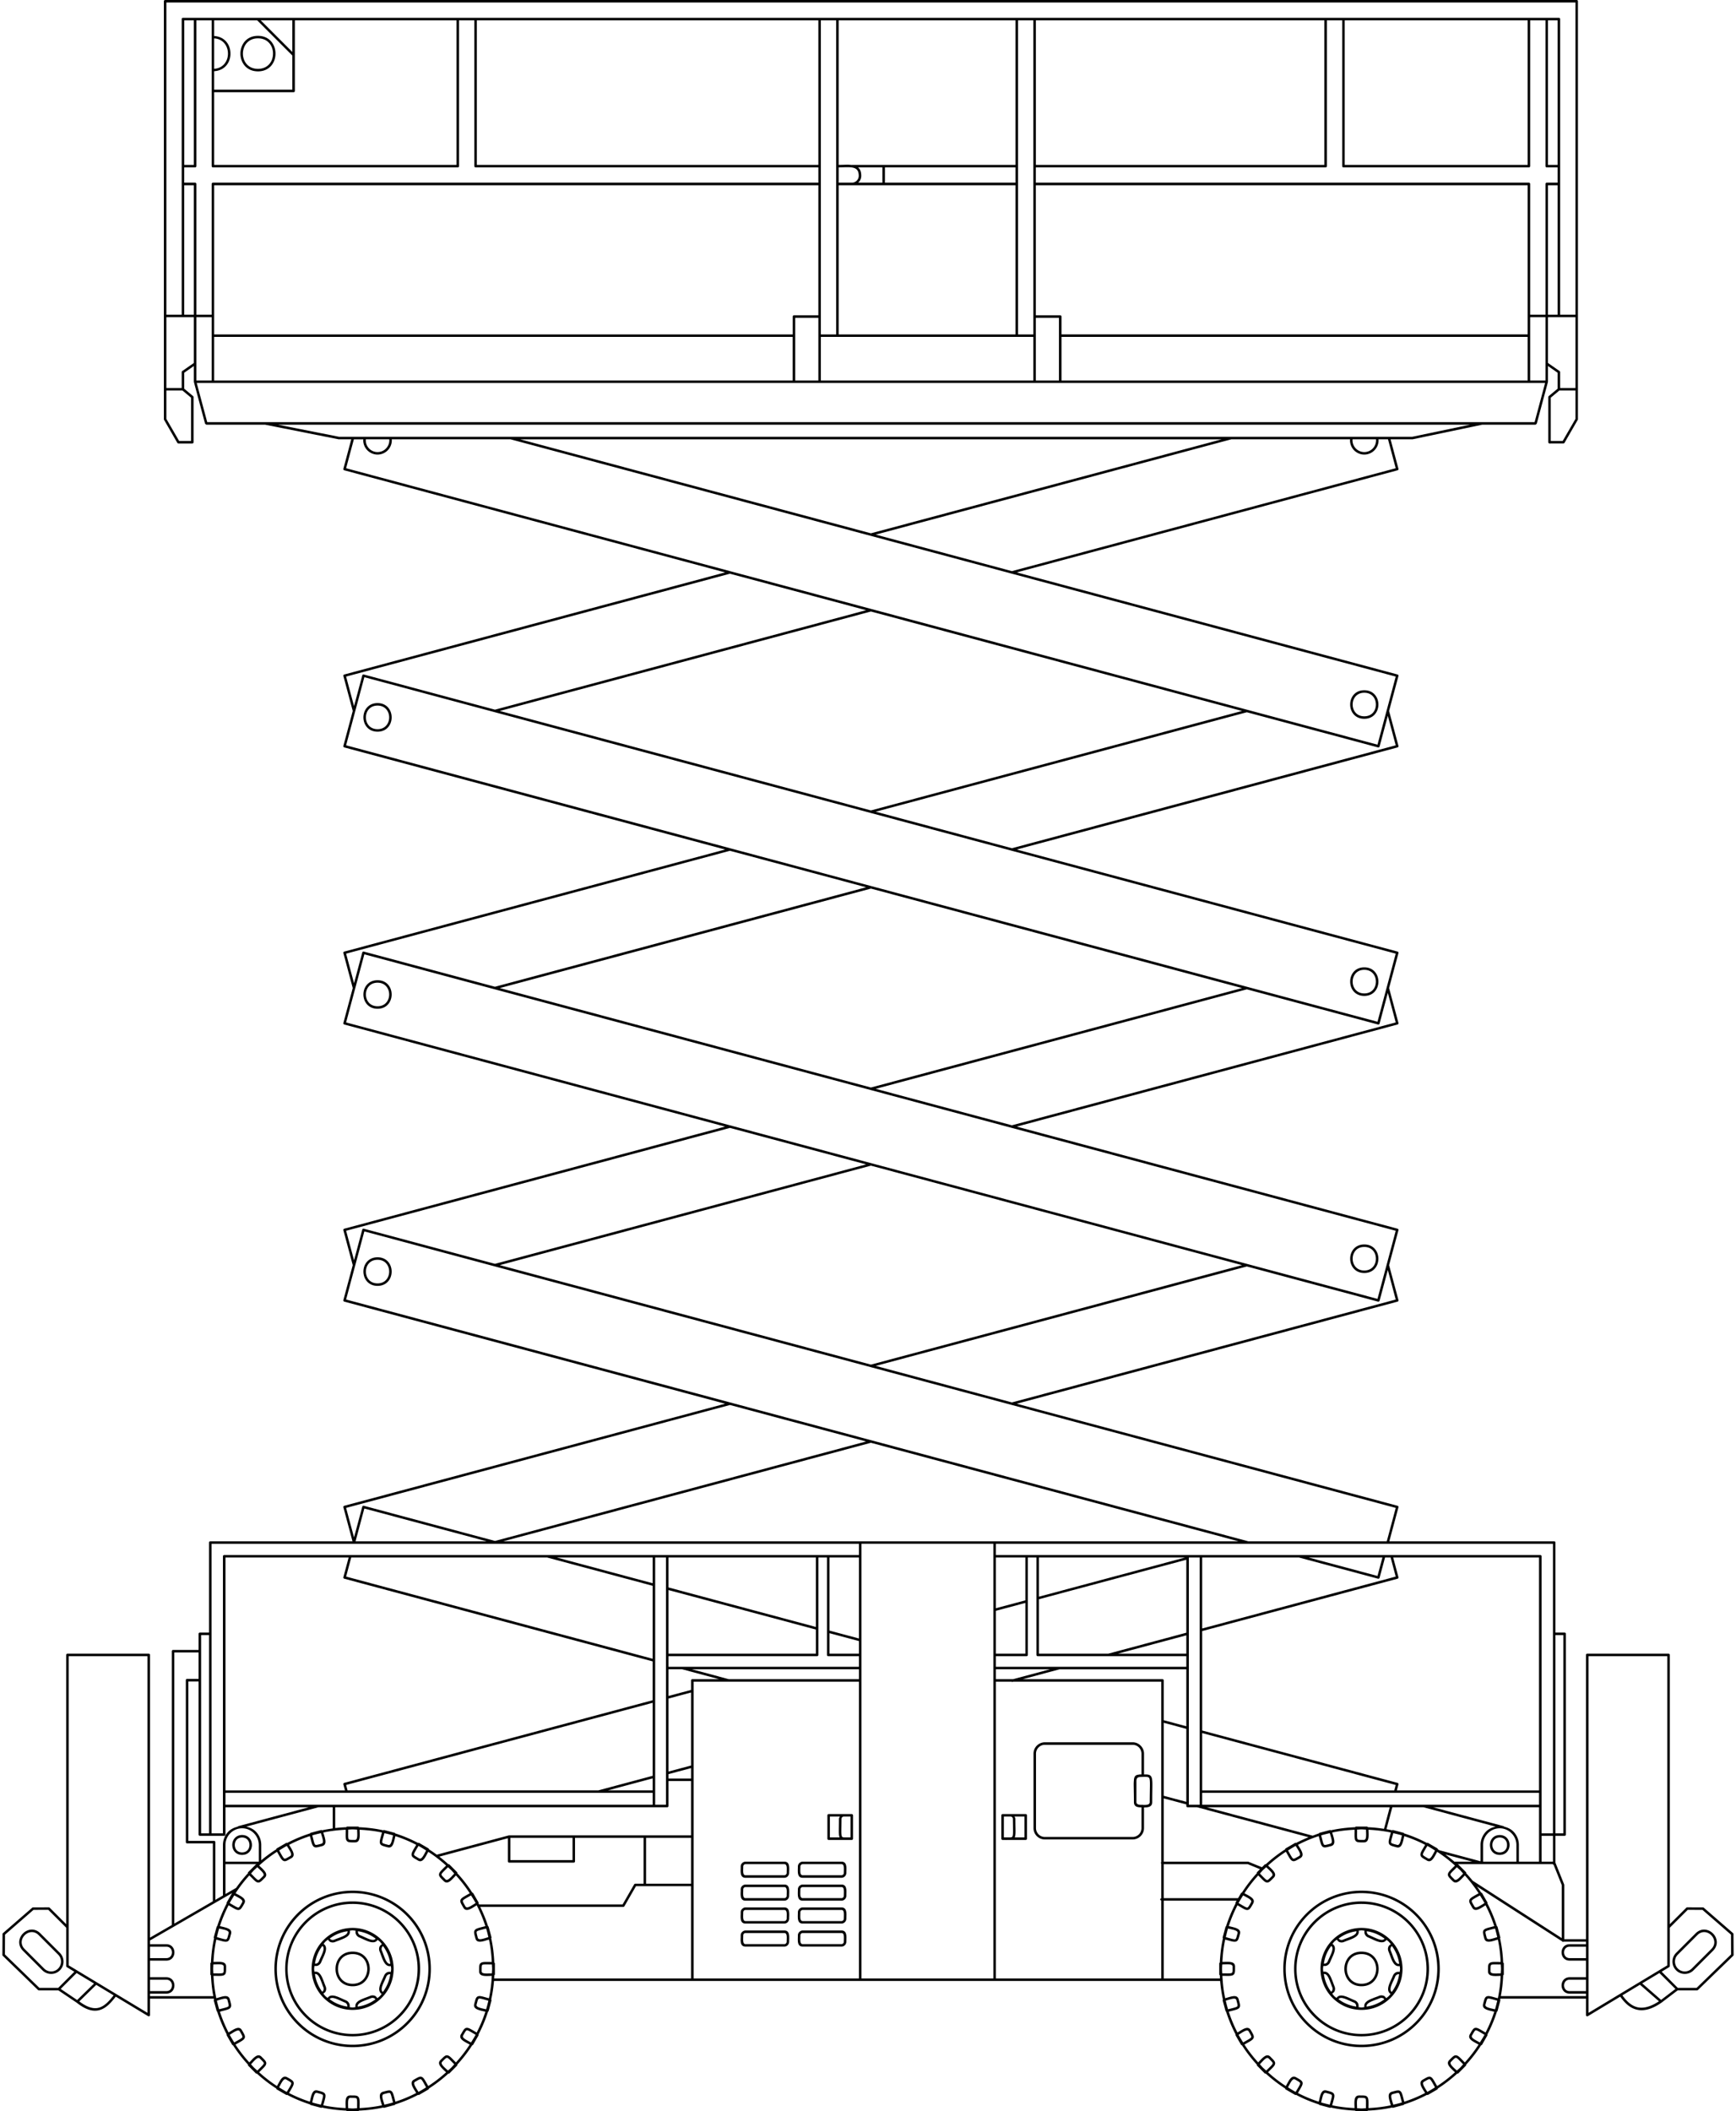 <svg width="343" height="417" fill="none" xmlns="http://www.w3.org/2000/svg"><path d="M278.085 397.96a12.785 12.785 0 01-9.082 3.761 12.764 12.764 0 01-9.066-3.761 12.773 12.773 0 01-3.761-9.074c0-3.545 1.435-6.747 3.761-9.074a12.797 12.797 0 019.066-3.761c3.553 0 6.755 1.442 9.082 3.761a12.815 12.815 0 013.762 9.074c0 3.544-1.443 6.755-3.762 9.074zM48.235 9.35c.392-1.002 1.31-1.777 2.735-1.777 1.427 0 2.336.775 2.744 1.776.15.392.234.817.225 1.243 0 .425-.075.85-.225 1.242-.4.993-1.317 1.768-2.744 1.768-1.426 0-2.343-.775-2.735-1.768a3.33 3.33 0 010-2.485zm2.735 4.745c1.66 0 2.727-.91 3.194-2.077.184-.459.267-.943.267-1.426 0-.492-.083-.976-.267-1.426C53.697 7.99 52.63 7.08 50.97 7.08s-2.727.909-3.194 2.085c-.183.45-.275.934-.275 1.426 0 .483.092.976.275 1.426.467 1.167 1.535 2.077 3.194 2.077zm220.702 235.48c-.309.767-1.009 1.367-2.119 1.367-1.1 0-1.801-.6-2.11-1.367a2.521 2.521 0 01-.183-.96c0-.333.058-.658.183-.967.309-.767 1.01-1.359 2.11-1.359 1.11 0 1.81.592 2.119 1.359.117.309.175.634.175.967 0 .326-.058.659-.175.96zm.458-2.102c-.383-.943-1.234-1.677-2.577-1.677-1.334 0-2.193.734-2.568 1.677a2.96 2.96 0 00-.217 1.142c0 .392.067.784.217 1.143.375.942 1.234 1.676 2.568 1.676 1.343 0 2.194-.734 2.577-1.676.142-.359.209-.751.209-1.143s-.067-.784-.209-1.142zm-4.687-54.552c.309-.767 1.01-1.368 2.11-1.368 1.11 0 1.81.601 2.119 1.368.117.3.175.634.175.959 0 .334-.058.667-.175.967-.309.768-1.009 1.368-2.119 1.368-1.1 0-1.801-.6-2.11-1.368a2.524 2.524 0 01-.183-.967c0-.325.058-.659.183-.959zm2.11 3.786c1.343 0 2.194-.734 2.577-1.676.142-.367.217-.759.217-1.151 0-.384-.075-.776-.217-1.143-.383-.942-1.234-1.676-2.577-1.676-1.334 0-2.193.734-2.568 1.676-.15.367-.217.759-.217 1.143 0 .392.067.784.217 1.151.375.942 1.234 1.676 2.568 1.676zm-2.11-58.513c.309-.767 1.01-1.368 2.11-1.368 1.11 0 1.81.601 2.119 1.368.117.3.175.634.175.959 0 .334-.058.659-.175.959-.309.776-1.009 1.368-2.119 1.368-1.1 0-1.801-.592-2.11-1.368a2.484 2.484 0 01-.183-.959c0-.325.058-.659.183-.959zm2.11 3.778c1.343 0 2.194-.734 2.577-1.677a3.115 3.115 0 000-2.285c-.383-.942-1.234-1.676-2.577-1.676-1.334 0-2.193.734-2.568 1.676-.15.359-.217.759-.217 1.143 0 .392.067.784.217 1.142.375.943 1.234 1.677 2.568 1.677zm-192.845.684c-.309.767-1.01 1.367-2.11 1.367-1.11 0-1.81-.6-2.119-1.367a2.688 2.688 0 01-.183-.959c0-.334.066-.668.183-.968.309-.759 1.01-1.368 2.118-1.368 1.101 0 1.802.609 2.11 1.368.126.3.184.634.184.968 0 .325-.058.658-.183.959zm-2.11-3.787c-1.335 0-2.194.743-2.578 1.677a3.203 3.203 0 00-.216 1.151c0 .383.075.784.216 1.142.384.943 1.243 1.677 2.578 1.677 1.334 0 2.193-.734 2.568-1.677a3.151 3.151 0 000-2.293c-.375-.934-1.234-1.677-2.569-1.677zm2.11 58.514c-.309.767-1.01 1.368-2.11 1.368-1.11 0-1.81-.601-2.119-1.368a2.65 2.65 0 01-.183-.959c0-.326.066-.659.183-.959.309-.768 1.01-1.368 2.118-1.368 1.101 0 1.802.6 2.11 1.368.126.3.184.633.184.959 0 .333-.058.659-.183.959zm-2.11-3.778c-1.335 0-2.194.734-2.578 1.676a3.129 3.129 0 000 2.285c.384.943 1.243 1.677 2.578 1.677 1.334 0 2.193-.734 2.568-1.677a3.122 3.122 0 000-2.285c-.375-.942-1.234-1.676-2.569-1.676zm2.11 58.513c-.309.767-1.01 1.368-2.11 1.368-1.11 0-1.81-.601-2.119-1.368a2.717 2.717 0 01-.183-.959c0-.333.066-.667.183-.967.309-.768 1.01-1.368 2.118-1.368 1.101 0 1.802.6 2.11 1.368.126.3.184.634.184.967 0 .325-.058.651-.183.959zm-2.11-3.786c-1.335 0-2.194.734-2.578 1.676a3.203 3.203 0 00-.216 1.151c0 .384.075.776.216 1.143.384.934 1.243 1.676 2.578 1.676 1.334 0 2.193-.742 2.568-1.676.142-.367.217-.759.217-1.143 0-.392-.075-.784-.217-1.151-.375-.942-1.234-1.676-2.569-1.676zM297.65 365.017c-.192.484-.634.859-1.335.859-.7 0-1.142-.375-1.334-.859l-.008-.009a1.81 1.81 0 01-.109-.6c0-.209.042-.425.117-.609.192-.484.634-.867 1.334-.867.701 0 1.143.383 1.335.867.075.192.108.4.108.609 0 .208-.033.417-.108.609zm.459-1.401c-.267-.659-.859-1.168-1.794-1.168-.934 0-1.526.509-1.793 1.168-.1.25-.15.525-.15.792 0 .259.05.534.142.776l.008.016c.267.659.859 1.168 1.793 1.168.935 0 1.527-.509 1.794-1.168.1-.25.15-.525.15-.792s-.05-.534-.142-.784l-.008-.008zm-251.61.183c.192-.492.634-.867 1.334-.867.701 0 1.143.375 1.335.867l.008.008c.067.184.109.392.109.601 0 .208-.042.425-.117.609-.192.484-.634.859-1.334.859-.701 0-1.143-.375-1.335-.859v-.009a1.596 1.596 0 01-.108-.6c0-.217.033-.417.108-.609zm-.459 1.401c.267.659.868 1.168 1.794 1.168.934 0 1.526-.509 1.793-1.168.1-.25.15-.525.15-.792s-.05-.534-.142-.784l-.008-.017c-.267-.65-.86-1.167-1.794-1.167-.925 0-1.526.517-1.793 1.167-.1.259-.15.534-.15.801 0 .259.05.534.15.784v.008zm29.74 26.421c.076-.166.15-.317.226-.483.117-.251.233-.509.334-.759a.781.781 0 01.392-.392c.116-.05.25-.067.375-.05a7.63 7.63 0 01-.5 1.843 7.832 7.832 0 01-.96 1.66c-.433-.334-.208-1.026.134-1.819zm1.335-3.736c-.542.067-.876-.584-1.184-1.376-.067-.175-.125-.342-.192-.5a13.748 13.748 0 00-.292-.776.722.722 0 010-.559.788.788 0 01.225-.308 7.466 7.466 0 011.443 3.519zm-2.06 6.38c-.158.159-.333.267-.5.409-.134-.184-.275-.384-.484-.476a1.226 1.226 0 00-.926.009c-.258.108-.517.2-.759.292-.175.066-.358.133-.508.192-1.035.4-1.81.867-1.643 1.743-.184.016-.367.066-.567.066-.2 0-.392-.05-.593-.066a1.239 1.239 0 00-.05-.676 1.24 1.24 0 00-.658-.659c-.259-.108-.5-.217-.743-.325-.166-.083-.342-.159-.492-.225-1.017-.442-1.901-.667-2.402.075-.141-.125-.3-.225-.433-.359-.159-.15-.276-.333-.409-.5.184-.134.384-.267.467-.476a1.209 1.209 0 000-.934 17.75 17.75 0 01-.292-.759c-.067-.175-.133-.35-.192-.5-.4-1.034-.867-1.818-1.751-1.643-.008-.192-.05-.375-.05-.567 0-.2.042-.392.058-.592.225.041.459.033.676-.05.283-.125.525-.359.659-.659.1-.259.217-.509.325-.742.083-.176.158-.342.225-.501.45-1.009.659-1.893-.075-2.402.117-.142.225-.3.359-.433.15-.151.333-.267.492-.409.141.192.275.384.483.475.292.117.618.125.926 0 .267-.108.509-.2.767-.292.176-.066.35-.133.5-.2 1.035-.392 1.819-.867 1.644-1.743.192-.017.367-.058.559-.058.208 0 .4.041.6.058-.042.234-.042.467.05.676.117.292.35.533.659.659.259.108.5.225.742.333.175.075.342.159.5.225 1.01.442 1.894.659 2.394-.083.142.125.3.225.442.359.15.158.267.333.409.5-.192.133-.384.267-.475.484a1.224 1.224 0 000 .925c.108.259.2.509.291.759.067.176.134.351.192.509.4 1.026.876 1.81 1.752 1.643.016.184.058.367.058.559 0 .2-.05.392-.058.6a1.19 1.19 0 00-.684.042 1.245 1.245 0 00-.65.667c-.11.259-.226.501-.334.743-.075.166-.159.341-.225.492-.443 1.009-.66 1.901.083 2.401-.125.142-.225.301-.359.434zm-4.378 2.068c-.067-.542.584-.875 1.376-1.184.175-.075.342-.133.5-.192.267-.1.534-.2.776-.3a.737.737 0 01.55 0c.125.05.234.125.309.234-.517.392-1.076.7-1.66.942a7.488 7.488 0 01-1.851.5zm-5.555-1.476c.334-.433 1.026-.208 1.81.142.167.075.325.142.484.217.258.117.517.242.759.334a.735.735 0 01.392.4c.05.117.075.25.058.375a7.22 7.22 0 01-1.851-.509 7.08 7.08 0 01-1.652-.959zm-2.894-4.962c.542-.075.876.584 1.185 1.376.066.175.125.334.191.501.092.258.192.533.3.775a.74.74 0 010 .551.844.844 0 01-.233.308 7.309 7.309 0 01-.942-1.66 7.245 7.245 0 01-.5-1.851zm1.335-3.753c-.075.175-.15.334-.225.492-.117.259-.234.517-.334.759a.724.724 0 01-.767.442 7.62 7.62 0 01.5-1.843c.25-.592.575-1.151.96-1.651.433.325.208 1.025-.134 1.801zm5.104-4.695c.066.542-.576.867-1.376 1.176-.167.075-.334.133-.5.191-.268.1-.535.201-.776.301a.765.765 0 01-.56 0 .795.795 0 01-.3-.226 6.876 6.876 0 011.66-.95 7.474 7.474 0 011.852-.492zm5.554 1.467c-.333.434-1.026.209-1.81-.141a8.839 8.839 0 01-.483-.217c-.259-.117-.517-.242-.76-.334a.721.721 0 01-.391-.392c-.05-.117-.075-.25-.05-.383.642.091 1.26.266 1.835.508.6.251 1.159.576 1.66.959zm-4.553-2.126a8.046 8.046 0 00-5.722 2.377 8.046 8.046 0 00-2.377 5.721c0 2.235.91 4.262 2.377 5.729a8.04 8.04 0 005.722 2.369c2.243 0 4.27-.901 5.73-2.369a8.079 8.079 0 002.376-5.729 8.045 8.045 0 00-2.377-5.721 8.051 8.051 0 00-5.73-2.377zm10.591 18.681a14.925 14.925 0 01-10.583 4.387 14.895 14.895 0 01-10.584-4.387 14.91 14.91 0 01-4.386-10.583 14.93 14.93 0 014.386-10.584 14.932 14.932 0 0110.584-4.386 14.962 14.962 0 0114.962 14.97c0 4.137-1.676 7.873-4.379 10.583zm-10.583-26.037a15.432 15.432 0 00-15.462 15.454c0 4.27 1.726 8.14 4.52 10.934a15.424 15.424 0 0010.942 4.528 15.42 15.42 0 0010.934-4.528 15.418 15.418 0 004.52-10.934 15.432 15.432 0 00-15.454-15.454zm2.66 16.663c-.383.968-1.276 1.727-2.66 1.727-1.393 0-2.285-.759-2.669-1.727a3.276 3.276 0 01-.225-1.209c0-.409.075-.826.225-1.209.384-.968 1.276-1.718 2.669-1.718 1.384 0 2.277.75 2.66 1.718a3.341 3.341 0 010 2.418zm-2.66-4.629c-1.626 0-2.669.893-3.128 2.027a3.785 3.785 0 00-.258 1.393c0 .475.083.951.258 1.393.46 1.142 1.502 2.035 3.128 2.035 1.626 0 2.66-.893 3.12-2.035.174-.442.266-.918.266-1.393 0-.476-.092-.951-.267-1.393-.459-1.134-1.493-2.027-3.12-2.027zm9.074 12.494a12.786 12.786 0 01-9.082 3.761 12.796 12.796 0 01-9.074-3.761 12.804 12.804 0 01-3.762-9.074c0-3.545 1.443-6.747 3.762-9.074a12.829 12.829 0 019.074-3.761 12.82 12.82 0 019.082 3.761 12.81 12.81 0 013.753 9.074c0 3.544-1.435 6.755-3.753 9.074zm-9.082-22.401a13.29 13.29 0 00-9.425 3.903 13.3 13.3 0 00-3.894 9.424c0 3.686 1.484 7.014 3.894 9.424a13.295 13.295 0 009.425 3.903c3.686 0 7.014-1.493 9.432-3.903a13.279 13.279 0 003.903-9.424c0-3.678-1.493-7.006-3.903-9.424a13.31 13.31 0 00-9.432-3.903zm-58.18 13.26a1.946 1.946 0 01-1.376.567c-.5 0-1.001-.192-1.376-.567l-3.862-3.861c-.65-.651-.709-1.426-.442-2.06.109-.242.267-.476.467-.676a2.19 2.19 0 01.676-.458c.634-.267 1.392-.209 2.043.433l3.87 3.87a1.945 1.945 0 010 2.744v.008zm.35.35c.475-.475.709-1.1.709-1.726a2.43 2.43 0 00-.709-1.726l-3.861-3.862-.009-.008c-.817-.809-1.793-.876-2.593-.534a2.433 2.433 0 00-.826.567 2.513 2.513 0 00-.567.834c-.342.801-.267 1.777.55 2.594l3.853 3.861a2.429 2.429 0 001.727.709 2.41 2.41 0 001.718-.709h.008zm152.13-30.374h1.985c-.083.142-.192.284-.192.467 0 .667-.008 1.159-.017 1.576-.016 1.11-.025 1.71.151 2.077h-1.927v-4.12zm4.078 0v4.12h-1.226c-.242-.017-.408-.058-.467-.175-.142-.242-.133-.809-.117-1.902a81.16 81.16 0 00.017-1.576c0-.125.05-.25.134-.325a.488.488 0 01.333-.142h1.326zm-1.326-.492h-2.994a.25.25 0 00-.25.25v4.612a.25.25 0 00.25.251h4.562a.25.25 0 00.25-.251v-4.612a.25.25 0 00-.25-.25h-1.568zm35.695 4.612h-1.926c.175-.367.175-.967.15-2.077a76.32 76.32 0 01-.017-1.576c0-.183-.1-.325-.183-.467h1.976v4.12zm-4.07-4.12h1.327a.47.47 0 01.458.467c0 .559.017 1.118.017 1.576.017 1.093.025 1.66-.117 1.902-.058.117-.225.158-.467.175h-1.218v-4.12zm1.327-.492h-1.577a.257.257 0 00-.25.25v4.612c0 .134.117.251.25.251.309 0 .517 0 .693.008.083 0 .116-.008.2-.008h3.678c.133 0 .25-.117.25-.251v-4.612a.257.257 0 00-.25-.25h-2.994zm-32.943 24.82c0 .15-.009.292-.009.4 0 .125-.05.242-.133.326l-.009.016a.49.49 0 01-.325.125h-7.648c-.417 0-.483-.442-.483-.925 0-.159.008-.284.008-.409.008-.142.008-.292.008-.392 0-.134.059-.25.142-.334a.462.462 0 01.325-.133h7.648c.426 0 .484.434.484.917 0 .159 0 .284-.008.409zm-.476-1.827h-7.648c-.267 0-.5.117-.675.292a.933.933 0 00-.284.676c0 .142-.008.258-.008.384-.008.15-.008.308-.008.417 0 .75.125 1.417.975 1.417h7.648c.259 0 .492-.1.667-.267l.017-.016a.996.996 0 00.284-.676c0-.15 0-.267.008-.383 0-.151.008-.309.008-.426 0-.742-.133-1.418-.984-1.418zm-10.817 1.827c-.008.15-.008.292-.008.4a.473.473 0 01-.142.326l-.008.016a.472.472 0 01-.317.125h-7.656c-.417 0-.476-.442-.476-.925 0-.159 0-.284.009-.409 0-.142.008-.292.008-.392 0-.134.05-.25.133-.334a.465.465 0 01.326-.133h7.656c.417 0 .484.434.484.917 0 .159-.009.284-.009.409zm-.475-1.827h-7.656a.935.935 0 00-.668.292.908.908 0 00-.291.676v.384c-.009.15-.017.308-.017.417 0 .75.133 1.417.976 1.417h7.656a.96.96 0 00.667-.267l.008-.016a.96.96 0 00.284-.676c0-.15 0-.267.008-.383.009-.151.009-.309.009-.426 0-.742-.126-1.418-.976-1.418zm11.768-2.727c0 .15-.009.292-.009.401 0 .125-.05.241-.133.325l-.009.017a.49.49 0 01-.325.125h-7.648c-.417 0-.483-.442-.483-.926 0-.159.008-.284.008-.409.008-.15.008-.292.008-.392a.473.473 0 01.467-.467h7.648c.426 0 .484.434.484.918 0 .158 0 .283-.008.408zm-.476-1.826h-7.648c-.267 0-.5.108-.675.292a.93.93 0 00-.284.675c0 .142-.008.259-.008.376-.008.158-.008.308-.008.425 0 .751.125 1.418.975 1.418h7.648c.259 0 .492-.1.667-.267l.017-.017a.995.995 0 00.284-.675c0-.151 0-.267.008-.384 0-.158.008-.309.008-.425 0-.743-.133-1.418-.984-1.418zm-10.817 1.826c-.008.15-.008.292-.008.401a.47.47 0 01-.142.325l-.008.017a.472.472 0 01-.317.125h-7.656c-.417 0-.476-.442-.476-.926 0-.159 0-.284.009-.409 0-.15.008-.292.008-.392 0-.133.05-.25.133-.333a.461.461 0 01.326-.134h7.656c.417 0 .484.434.484.918 0 .158-.009.283-.009.408zm-.475-1.826h-7.656a.9.9 0 00-.668.292.906.906 0 00-.291.675v.376a8.158 8.158 0 00-.017.425c0 .751.133 1.418.976 1.418h7.656a.96.96 0 00.667-.267l.008-.017a.96.96 0 00.284-.675c0-.151 0-.267.008-.384.009-.158.009-.309.009-.425 0-.743-.126-1.418-.976-1.418zm11.768-2.694c0 .142-.009.292-.009.392a.47.47 0 01-.133.334l-.009.008a.454.454 0 01-.325.125h-7.648c-.417 0-.483-.425-.483-.917 0-.159.008-.284.008-.409.008-.15.008-.292.008-.4a.473.473 0 01.467-.459h7.648c.426 0 .484.425.484.917 0 .159 0 .284-.008.409zm-.476-1.826h-7.648c-.267 0-.5.116-.675.283a.96.96 0 00-.284.676c0 .15-.008.267-.008.383-.008.15-.008.309-.008.426 0 .75.125 1.417.975 1.417h7.648a1 1 0 00.667-.266l.017-.017a1 1 0 00.284-.684c0-.142 0-.259.008-.375 0-.15.008-.309.008-.426 0-.742-.133-1.417-.984-1.417zm-10.817 1.826c-.008.142-.008.292-.008.392 0 .133-.059.25-.142.334l-.008.008a.437.437 0 01-.317.125h-7.656c-.417 0-.476-.425-.476-.917 0-.159 0-.284.009-.409 0-.15.008-.292.008-.4 0-.125.05-.242.133-.326a.465.465 0 01.326-.133h7.656c.417 0 .484.425.484.917 0 .159-.009.284-.009.409zm-.475-1.826h-7.656a.96.96 0 00-.668.283.935.935 0 00-.291.676v.383c-.009.15-.017.309-.017.426 0 .75.133 1.417.976 1.417h7.656c.258 0 .492-.108.667-.266l.008-.017a.965.965 0 00.284-.684c0-.142 0-.259.008-.375.009-.15.009-.309.009-.426 0-.742-.126-1.417-.976-1.417zm11.768-2.694c0 .142-.009.292-.009.392 0 .133-.05.25-.133.333l-.009.009a.49.49 0 01-.325.125h-7.648c-.417 0-.483-.434-.483-.918 0-.158.008-.283.008-.408.008-.15.008-.292.008-.401a.47.47 0 01.142-.325.435.435 0 01.325-.142h7.648c.426 0 .484.434.484.926 0 .159 0 .284-.008.409zm-.476-1.827h-7.648c-.267 0-.5.109-.675.284a.96.96 0 00-.284.675c0 .15-.008.267-.008.384-.008.15-.008.309-.008.425 0 .743.125 1.418.975 1.418h7.648a.995.995 0 00.667-.267l.017-.016c.167-.176.284-.417.284-.684 0-.142 0-.259.008-.384 0-.15.008-.309.008-.417 0-.751-.133-1.418-.984-1.418zm-10.817 1.827c-.008.142-.008.292-.008.392 0 .133-.059.25-.142.333l-.008.009a.472.472 0 01-.317.125h-7.656c-.417 0-.476-.434-.476-.918 0-.158 0-.283.009-.408 0-.15.008-.292.008-.401 0-.125.05-.241.133-.325a.437.437 0 01.326-.142h7.656c.417 0 .484.434.484.926 0 .159-.009.284-.009.409zm-.475-1.827h-7.656a.928.928 0 00-.668.284.934.934 0 00-.291.675v.384c-.009.15-.017.309-.017.425 0 .743.133 1.418.976 1.418h7.656a.997.997 0 00.667-.267l.008-.016a.967.967 0 00.284-.684c0-.142 0-.259.008-.384.009-.15.009-.309.009-.417 0-.751-.126-1.418-.976-1.418zm72.224-14.044c-.008.642-.025 1.426-.025 2.277 0 .492-.5.567-1.076.567h-.283c-.009-.009-.009-.025-.017-.025l-.375.008c-.175 0-.35-.025-.501-.075-.041-.017-.075-.025-.108-.042-.15-.083-.267-.2-.267-.433v-4.287c.092-.651.4-.676 1.243-.676h.008c.008 0 .008-.016.008-.016.776-.009 1.151-.017 1.285.275.15.333.133 1.051.108 2.427zm-2.16 8.657a1.752 1.752 0 01-1.243.508h-17.338c-.484 0-.918-.191-1.235-.508a1.755 1.755 0 01-.517-1.235v-14.703c0-.484.2-.926.517-1.243a1.734 1.734 0 011.235-.509h17.338c.484 0 .926.192 1.243.509.317.317.509.759.509 1.243v4.095c-.134 0-.259.008-.459.008-.033 0-.058.034-.1.034-.584.066-.842.283-.934.984v.108a7.579 7.579 0 00-.042.851c0 .267.009.659.017 1.126.008.608.025 1.359.025 2.352 0 .758.484.967.992 1.017.017 0 .026.017.042.017.167 0 .309.008.459.008v4.103c0 .476-.192.918-.509 1.235zm1.009-11.843v-4.095c0-.626-.258-1.184-.667-1.593a2.2 2.2 0 00-1.585-.659h-17.338a2.246 2.246 0 00-2.244 2.252v14.703a2.232 2.232 0 002.244 2.235h17.338a2.26 2.26 0 001.585-.65 2.24 2.24 0 00.667-1.585v-4.086h.05c.843 0 1.577-.142 1.577-1.059 0-.96.008-1.677.016-2.277.025-1.435.034-2.194-.158-2.636-.234-.525-.667-.559-1.485-.55zm112.082 34.486l-3.862 3.861a1.948 1.948 0 01-2.744 0l-.008-.008a1.983 1.983 0 01-.559-1.368c0-.5.192-1.001.567-1.376l3.862-3.861.008-.009c.651-.642 1.41-.7 2.043-.433.251.108.484.266.676.467.2.191.359.425.459.675.275.634.216 1.401-.442 2.052zm.333-3.078a2.547 2.547 0 00-.834-.567c-.8-.342-1.768-.275-2.585.534l-3.87 3.87a2.439 2.439 0 000 3.452 2.426 2.426 0 001.726.709c.618 0 1.251-.233 1.718-.709l3.862-3.861c.817-.817.892-1.793.55-2.602a2.554 2.554 0 00-.567-.826zm-3.236 10.751h-3.719l-3.186-3.195 1.493-.9a.239.239 0 00.116-.209v-7.573l3.545-3.536 2.911.009 5.637 4.895.017 3.903-6.814 6.606zm-11.843 3.786c-1.142-.325-2.043-1.218-2.818-2.31l3.469-2.094 3.753 3.27c-1.81 1.192-3.244 1.467-4.404 1.134zm4.829-1.41l-3.736-3.261 3.403-2.043 3.161 3.144-2.828 2.16zm-14.344-1.484V327.12h15.57v61.065l-15.57 9.383v-4.045zm-17.323.734c.259-1.343.409-2.719.467-4.12.042-.05.125-.059.125-.125v-2.244c0-.066-.083-.083-.125-.125a28.739 28.739 0 00-.617-4.829c.017-.05.084-.066.067-.116l-.576-2.169c-.016-.042-.075-.025-.1-.058a28.846 28.846 0 00-1.893-4.537c0-.05.059-.084.034-.134l-1.118-1.943c-.033-.05-.1-.016-.15-.042a30.992 30.992 0 00-.826-1.209l16.847 10.851a.065.065 0 00.033.008c.042.042.059.117.125.117.042 0 .042-.059.076-.075h4.461v.5h-3.227c-.767 0-1.259.425-1.476.967a1.74 1.74 0 00-.125.659c0 .217.041.442.125.651.217.542.709.967 1.476.967h3.227v3.278h-3.227c-.767 0-1.259.425-1.476.967a1.77 1.77 0 000 1.31c.217.542.709.967 1.476.967h3.227v.484h-16.83zm-66.603-3.486v-15.363h14.403l-.233.392c-.025.05.033.084.033.142a28.446 28.446 0 00-1.893 4.529c-.025.033-.083.016-.092.058l-.584 2.169c-.016.05.05.066.067.116a28.739 28.739 0 00-.617 4.829c-.042.042-.117.059-.117.125v2.244c0 .058.075.075.117.117.017.216.017.433.033.642H229.93zm-33.16 0v-58.622h3.111c.042.017.058.083.108.067l.251-.067h29.198v35.695c-.033.042-.1.05-.1.1 0 .067.067.067.1.109v6.905c-.108.025-.208.092-.208.2 0 .117.1.175.208.209v15.404H196.77zm-26.571-58.864v-26.988h26.071v85.852h-26.071v-58.864zm-33.16 16.989v-16.747h32.668v58.622h-32.668v-41.875zm-39.373 41.233c.042-.042.117-.059.117-.117v-2.244c0-.066-.075-.083-.117-.125-.075-1.651-.267-3.261-.617-4.829.016-.05.083-.066.075-.116l-.584-2.169c-.017-.042-.067-.025-.1-.058-.417-1.326-.96-2.594-1.551-3.828h28.264c.1 0 .184-.059.225-.142l2.277-3.953h10.892v18.223H97.633c.008-.209.025-.426.033-.642zm-68.03 4.136v-.492h3.228c.768 0 1.26-.425 1.476-.967a1.782 1.782 0 000-1.31c-.217-.542-.709-.967-1.476-.967h-3.227v-3.278h3.227c.768 0 1.26-.425 1.476-.967a1.772 1.772 0 000-1.31c-.217-.542-.709-.967-1.476-.967h-3.227v-.734l16.22-9.366-1.092 1.893c-.025.05.034.084.034.134a28.923 28.923 0 00-1.893 4.537c-.026.033-.084.016-.092.058l-.592 2.169c-.009.05.058.066.075.116a28.75 28.75 0 00-.617 4.829c-.042.042-.117.059-.117.125v2.244c0 .066.075.075.117.117.066 1.409.208 2.793.467 4.136h-12.51zm-.491 3.303l-15.571-9.383V327.12h15.57v70.448zm-9.425-1.076c-1.042.367-2.343.108-4.053-1.184l3.344-3.27 3.437 2.069c-.835 1.067-1.685 2.018-2.728 2.385zm-4.478-1.46l-3.253-2.193 3.144-3.136 3.445 2.077-3.336 3.252zm-14.27-9.007l.017-3.903 5.63-4.895 2.918-.009 3.545 3.536v7.573a.24.24 0 00.116.209l1.493.909-3.186 3.186h-3.72l-6.813-6.606zm28.665 4.996h3.227c.534 0 .867.292 1.018.659.058.15.091.308.091.467 0 .167-.033.325-.091.475-.15.367-.484.651-1.018.651h-3.227v-2.252zm0-6.522h3.227c.534 0 .867.292 1.018.659.058.15.091.308.091.475 0 .159-.033.317-.091.467-.15.367-.484.659-1.018.659h-3.227v-2.26zm4.803-58.121h4.796v5.229h-2.277a.244.244 0 00-.242.25v31.984c0 .142.109.25.242.25h5.096v11.443l-7.615 4.403v-53.559zm5.296-3.428h1.56v39.156h-1.56V322.95zm2.06-18.031h127.911v2.218H44.298a.25.25 0 00-.25.242v54.727h-2.252v-57.187zm102.424-27.414l10.667 2.861 16.238 4.345-73.326 19.649-25.92-6.947a.242.242 0 00-.3.175l-1.627 6.071-1.568-5.829 75.836-20.325zm-72.233-34.286l25.746 6.906 74.276 19.899 27.855 7.464 75.903 20.342-1.768 6.597h-27.381L68.384 256.672l3.603-13.453zm-2.035 5.713l-1.568-5.838 75.836-20.316 26.905 7.206-73.326 19.641-25.92-6.939a.244.244 0 00-.3.166l-1.627 6.08zm175.449.951l-73.326 19.649-73.325-19.649 73.325-19.649 73.326 19.649zM71.987 188.492l25.746 6.906 74.276 19.891 27.855 7.472 75.903 20.333-1.802 6.731-1.801 6.722-203.78-54.602 3.603-13.453zm-2.035 5.713l-1.568-5.846 75.836-20.316 16.263 4.353 10.642 2.852-73.326 19.649-25.92-6.947a.25.25 0 00-.3.175l-1.627 6.08zm2.035-60.448l25.746 6.905 74.276 19.9 27.855 7.464 75.903 20.333-1.802 6.73-1.801 6.722-100.022-26.796-25.479-6.831-78.279-20.975 3.603-13.452zm-2.035 5.713l-1.568-5.838 75.836-20.316 16.138 4.32 10.767 2.885-73.326 19.649-25.92-6.947a.237.237 0 00-.3.175l-1.627 6.072zm-.033-52.7h1.868c0 .066-.017.133-.017.2 0 .675.25 1.317.668 1.81a2.833 2.833 0 002.16 1.008 2.833 2.833 0 002.16-1.01 2.85 2.85 0 00.658-1.809c0-.066-.008-.133-.016-.2h23.469l174.898 46.863-1.802 6.73-1.801 6.722-25.746-6.897-74.276-19.908-25.479-6.822-78.279-20.975 1.535-5.713zm7.005.2a2.33 2.33 0 01-.55 1.492 2.284 2.284 0 01-1.776.826 2.21 2.21 0 01-.41-.033 2.332 2.332 0 01-1.375-.793 2.326 2.326 0 01-.542-1.493c0-.066 0-.133.008-.2h4.637c0 .067.008.134.008.2zm-22-3.086h235.521l-11.409 2.385H66.975l-12.051-2.385zm-18.907-10.6a.27.27 0 00-.117.208v3.144h-3.027V62.642h5.429v9.049l-2.285 1.593zm1.734 13.81h-2.36l-2.518-4.353v-5.604h3.185l1.693 1.41v8.548zM32.873.493h278.405V62.15h-3.027V3.76a.242.242 0 00-.242-.242H36.15a.244.244 0 00-.25.242v58.39h-3.027V.492zM308.76 87.095h-2.36v-8.549l1.693-1.41h3.185v5.605l-2.518 4.354zm-2.911-15.404v-9.05h5.429v13.995h-3.027v-3.144a.269.269 0 00-.117-.208l-2.285-1.593zM36.392 36.588h1.91V62.15h-1.91V36.588zm1.91-4.02H36.4V4.012h1.902v28.556zm126.91.25v33.235h-3.028V4.012h3.028v28.806zm38.956 0v33.235h-3.019V4.012h3.019v28.806zm98.162 33.485v-3.661h3.027v12.51h-3.027v-8.849zm-.492-3.903v3.653h-92.107v-3.528a.257.257 0 00-.251-.25h-4.82V36.588h97.178V62.4zM165.704 36.588h34.944v29.465h-34.944V36.588zm3.97-1.86c0 .375-.159.709-.401.959-.25.25-.584.4-.959.4h-2.61v-3.019l.842-.025c.3-.008.576-.017.884-.017 1.343 0 2.244.209 2.244 1.702zm4.67 1.36h-4.796c.025-.017.051-.026.067-.05.342-.334.551-.801.551-1.31 0-.85-.242-1.343-.626-1.66h4.804v3.02zm26.304 0h-25.804v-3.02h25.804v3.02zm-43.526 30.215v-3.528h4.57v12.377h-4.57v-8.849zm4.57-4.028h-4.82a.249.249 0 00-.242.25v3.528H42.313V36.588h119.379v25.687zM40.762 75.152h-1.968v-12.51h3.027v12.51h-1.059zm1.551-8.607h114.308v8.607H42.313v-8.607zm119.871 8.607v-8.607h41.984v8.607h-41.984zm42.476 0V62.775h4.57v12.377h-4.57zm5.071-8.607h92.107v8.607h-92.107v-8.607zm96.118-29.957h1.91V62.15h-1.91V36.588zm1.91-4.02h-1.91V4.012h1.91v28.556zm-42.326.5h36.646a.251.251 0 00.251-.25V4.012h3.027v28.806c0 .133.108.25.242.25h2.16v3.02h-2.16a.244.244 0 00-.242.25V62.15h-3.027V36.337a.246.246 0 00-.251-.25H204.66v-3.019h57.254a.25.25 0 00.25-.25V4.012h3.028v28.806c0 .133.108.25.241.25zm36.405-.5h-36.154V4.012h36.154v28.556zm-40.166 0h-57.004V4.012h57.004v28.556zM200.648 4.012v28.556h-32.334c-.008 0-.008.016-.017.016-.275-.025-.55-.058-.867-.058-.25 0-.567.017-.901.025-.25.008-.533.008-.825.017V4.012h34.944zm-38.956 28.556H94.213V4.012h67.479v28.556zM41.822 7.33v25.488c0 .133.116.25.25.25h48.38a.25.25 0 00.242-.25V4.012h3.027v28.806c0 .133.109.25.25.25h67.721v3.02H42.072a.25.25 0 00-.25.25V62.15h-3.028V36.337a.244.244 0 00-.242-.25h-2.16v-3.019h2.16a.25.25 0 00.242-.25V4.012h3.027V7.33zm15.937 2.936l-6.255-6.255h6.255v6.255zM42.313 7.58c1.293.083 2.119.826 2.494 1.768.158.392.234.817.234 1.235 0 .433-.075.859-.234 1.242-.375.934-1.2 1.685-2.494 1.768V7.581zm47.889-3.57v28.557H42.313V18.215H58.01a.25.25 0 00.25-.242V4.012h31.943zm-39.398 0l6.955 6.956v6.755H42.313v-3.66c1.518-.092 2.51-.943 2.953-2.044.183-.459.275-.943.267-1.434 0-.484-.084-.968-.267-1.418-.442-1.11-1.435-1.96-2.953-2.052V4.012h8.49zM38.868 75.645h266.413l-2.077 7.74H40.945l-2.076-7.74zM271.88 86.969c0 .56-.2 1.085-.542 1.493a2.33 2.33 0 01-4.111-1.493c0-.066.008-.133.008-.2h4.645v.2zm3.887 5.513l-75.836 20.325-15.295-4.103-11.61-3.111 70.256-18.824h23.469c-.008.067-.017.134-.017.2 0 .676.251 1.318.659 1.81a2.887 2.887 0 001.677.968c.158.025.325.041.483.041a2.83 2.83 0 002.16-1.01 2.813 2.813 0 00.668-1.809c0-.066-.017-.133-.017-.2h1.876l1.527 5.713zM102.77 86.77h138.611l-69.306 18.565L102.77 86.77zm142.631 53.652l-73.326 19.649-73.325-19.649 73.325-19.641 73.326 19.641zm30.366 6.788l-75.836 20.325-3.236-.867-23.669-6.347 73.326-19.641 25.92 6.947a.263.263 0 00.309-.175l1.626-6.071 1.56 5.829zm-30.366 47.947l-73.326 19.641-73.325-19.641 73.325-19.649 73.326 19.649zm30.366 6.789l-75.836 20.316-5.963-1.593-20.942-5.613 73.326-19.649 25.92 6.947a.255.255 0 00.309-.175l1.626-6.071 1.56 5.838zm0 54.727l-75.836 20.324-26.905-7.214 73.326-19.64 25.92 6.947a.264.264 0 00.309-.175l1.626-6.072 1.56 5.83zm31.066 66.028v39.406h-2.252V307.38a.25.25 0 00-.25-.242H196.77v-2.218h110.063v17.78zm2.06 39.406h-1.568V322.95h1.568v39.156zm-63.275 12.26l.325.167c.192.108.384.208.559.308.508.292.859.576.667.901l-.092.175c-.333.576-.484.843-.659.843-.208 0-.559-.209-1.226-.609l-.475-.276c.275-.517.592-1.009.901-1.509zm-15.688-6.172h16.597l2.427.993-.618.617c-.041.042 0 .1 0 .167a28.204 28.204 0 00-2.96 3.844c-.059.026-.125-.008-.15.042l-.609 1.059H229.93v-6.722zm-20.566-38.489h25.028v11.251l-4.462-1.193v-7.856a.243.243 0 00-.242-.25h-27.605l7.281-1.952zm-6.772-13.619l-5.822 1.56V307.63h5.822v8.457zm-5.822 2.068l5.822-1.559v10.024h-5.822v-8.465zm107.311 35.47h-28.089l.317-1.176c.033-.133-.042-.275-.175-.308l-38.606-10.342v-19.64l38.606-10.342a.247.247 0 00.175-.3l-1.043-3.887h28.815v45.995zM293.022 364.4c0-.901.375-1.727.968-2.319a3.27 3.27 0 014.645 0c.6.592.976 1.418.976 2.319v3.302h-6.589V364.4zm-17.539-10.776h-37.955v-11.317l38.239 10.25-.284 1.067zm-37.955.492h66.553v2.352h-66.553v-2.352zm-3.136 1.768l-4.462-1.192v-14.42l4.462 1.201v14.411zm0-32.884v3.619H220.89L234.392 323zm-29.115-7.131l29.115-7.798v14.412l-15.412 4.136h-13.703v-10.75zm45.161 53.184c.159.142.309.284.459.434l.008.017c.417.408.676.767.409 1.042l-.134.134c-.467.467-.683.692-.859.65-.191-.05-.483-.35-1.025-.909l-.367-.375c.2-.209.383-.434.592-.651.208-.2.442-.392.65-.592l.267.25zm5.621-5.037c-.05-.008-.091-.067-.133-.042l-1.943 1.126c-.059.034-.025.1-.042.15a28.204 28.204 0 00-3.853 2.969c-.059 0-.117-.05-.167 0l-.584.584-2.652-1.076a.266.266 0 00-.108-.025H229.93v-12.501l4.462 1.192v.325a.25.25 0 00.25.242h1.877l22.034 5.913c-.851.342-1.685.726-2.494 1.143zm.15.909c.109.184.226.359.326.542l.008.008c.292.509.45.926.125 1.118l-.167.092c-.575.333-.842.492-.992.408-.175-.1-.384-.467-.759-1.142l-.259-.459c.492-.308.993-.617 1.51-.901l.208.334zm6.639-2.494c.058.201.125.401.175.601.15.575.2 1.026-.158 1.117l-.192.059c-.642.175-.943.25-1.068.133-.141-.142-.241-.542-.433-1.301l-.134-.534a36.12 36.12 0 011.693-.433l.117.358zm7.406-1.534c-.042-.042-.058-.125-.125-.125h-2.244c-.066 0-.075.083-.125.125-1.651.075-3.261.267-4.829.617-.041-.025-.066-.083-.116-.067l-2.169.576c-.041.016-.025.066-.058.1-.417.133-.817.3-1.234.45l-20.934-5.613h36.162l-1.134 4.262a26.929 26.929 0 00-3.194-.325zm-.35.842c.008.2.016.409.016.626 0 .592-.066 1.042-.45 1.042h-.192c-.667 0-.976 0-1.059-.15-.108-.175-.1-.592-.092-1.359v-.526c.301-.008.584-.041.876-.041.3 0 .592.033.884.041l.017.367zm5.237.843l.142-.509c.575.133 1.151.275 1.701.433l-.083.392-.15.609c-.15.567-.334.984-.701.884l-.183-.05h-.017c-.634-.167-.926-.25-.976-.408-.058-.201.059-.601.267-1.351zm8.899 2.518l-1.943-1.126c-.05-.025-.084.034-.142.042a27.689 27.689 0 00-4.529-1.893c-.033-.034-.016-.084-.058-.1l-2.168-.576c-.05-.016-.067.042-.117.067a31.962 31.962 0 00-1.143-.225l1.16-4.329h6.163l14.236 3.82c-.7.167-1.359.45-1.86.951a3.776 3.776 0 00-1.109 2.669v3.227l-8.123-2.177c-.108-.066-.225-.133-.325-.2-.025-.05.008-.116-.042-.15zm-2.018-.509c.517.284 1.009.593 1.509.91l-.167.325c-.108.192-.208.383-.308.55-.292.509-.576.868-.909.676l-.167-.092c-.575-.342-.842-.492-.842-.659-.009-.208.208-.567.6-1.234l.284-.476zm3.536 1.685l5.337 1.426h-3.536a29.18 29.18 0 00-1.801-1.426zm3.528 3.778l-.242.267c-.15.15-.284.3-.442.459l-.009.008c-.408.409-.775.676-1.042.409l-.133-.142c-.476-.467-.693-.684-.651-.851.05-.2.35-.483.909-1.026l.367-.375c.217.209.442.392.659.592.2.217.384.442.584.659zm11.017-2.352V364.4a3.78 3.78 0 00-1.109-2.669c-.492-.484-1.126-.776-1.819-.943-.025-.016-.008-.066-.041-.083l-13.97-3.745h20.917v10.742h-3.978zm6.73 0h-2.252v-5.104h2.252v5.104zm-34.669-56.428l-13.611-3.645h14.587l-.976 3.645zm-15.521-3.645l15.629 4.187a.257.257 0 00.309-.175l1.076-4.012h1.101l1.009 3.77-38.239 10.25v-14.02h19.115zm-19.607 48.839h-2.144v-48.839h2.144v48.839zm-2.886-48.839l-28.873 7.74v-7.74h28.873zm-29.373 0v19.241c0 .141.116.25.25.25h29.365v2.093H196.77v-2.093h6.072a.245.245 0 00.242-.25v-19.241h1.693zm-132.79-9.674l24.17 6.472H70.251l1.735-6.472zm71.983 33.702l-7.281-1.952h33.018v1.952H143.97zm-7.173 0a.245.245 0 00-.25.25v1.876l-4.47 1.193v-5.271h2.71l7.281 1.952h-5.271zm-9.149 31.342h8.899v9.057h-8.899v-9.057zm-33.677 12.876l-.342.217c-.175.109-.358.217-.533.326l-.009.008c-.508.292-.925.442-1.117.125l-.1-.175c-.326-.567-.484-.834-.4-.984.1-.184.466-.384 1.142-.768l.45-.25c.317.492.626.984.91 1.501zm-4.22-5.821l-.25.267c-.142.15-.275.3-.425.459l-.017.008c-.417.409-.775.676-1.042.409l-.134-.142c-.475-.467-.692-.684-.65-.851.05-.2.35-.483.9-1.026l.376-.375c.216.209.442.392.65.592.209.217.392.442.592.659zm-43.701 3.745l-.017.016c-.017.009-.025.009-.042.017l.059-.033zm.233.567l.325.167c.192.108.384.208.55.308.518.292.868.576.676.901l-.091.175c-.334.576-.484.843-.66.843-.2 0-.558-.209-1.225-.609l-.475-.276c.275-.517.592-1.009.9-1.509zm-1.735-6.172h6.222c0 .009-.008.017-.017.025-.058 0-.116-.05-.166 0l-1.585 1.585c-.05.042 0 .1 0 .167a28.268 28.268 0 00-2.352 2.91l-2.102 1.218v-5.905zm23.294-56.678a.254.254 0 00.175.3l60.932 16.33v7.672L68.017 352.14a.259.259 0 00-.175.308l.317 1.176H44.55v-45.995h24.336l-1.043 3.887zm40.249-3.887l20.858 5.588v14.412l-60.565-16.23 1.01-3.77h38.697zm20.858 5.079l-18.948-5.079h18.948v5.079zm3.128 1.351l29.123 7.798v4.762h-29.123v-12.56zm4.47 34.653l-4.47 1.193v-14.42l4.47-1.193v14.42zm-4.47 2.577v-.876l4.47-1.192v2.068h-4.47zm-3.128 2.827v2.352H44.548v-2.352h84.401zm0-.492h-8.84l8.84-2.368v2.368zm-60.565-1.067l60.565-16.23v14.42l-10.742 2.877h-49.54l-.283-1.067zm-20.55 8.557c.91 0 1.727.367 2.327.967.593.592.968 1.418.968 2.319v3.302h-6.58V364.4c0-.901.367-1.727.967-2.319a3.253 3.253 0 012.319-.967zm3.27 7.939c.158.142.3.284.459.434l.008.017c.417.408.675.767.409 1.042l-.134.134c-.467.467-.684.692-.85.65-.2-.05-.493-.35-1.035-.909l-.367-.375c.2-.209.384-.434.592-.651.209-.2.442-.392.65-.592l.268.25zm5.771-4.128c.108.184.225.359.325.542l.009.008c.291.509.45.926.125 1.118l-.167.092c-.575.333-.842.492-.992.408-.176-.1-.384-.467-.76-1.142l-.258-.459c.492-.308.993-.617 1.51-.901l.208.334zm6.73-3.411c-.05-.025-.066-.083-.125-.067l-2.168.576c-.042.016-.025.066-.058.1a27.706 27.706 0 00-4.53 1.893c-.05-.008-.082-.067-.132-.042l-1.944 1.126c-.058.034-.025.1-.041.15a27.387 27.387 0 00-2.986 2.177V364.4a3.777 3.777 0 00-1.11-2.669c-.5-.501-1.159-.784-1.86-.951l14.245-3.82h2.844v4.179c-.717.108-1.434.217-2.135.375zm-.1.917c.067.201.125.401.184.601.15.575.2 1.026-.167 1.117l-.183.059c-.643.175-.943.25-1.06.133-.15-.142-.25-.542-.442-1.301l-.141-.534c.558-.158 1.134-.3 1.71-.433l.1.358zm7.064-.692c.009.2.017.409.017.626 0 .592-.075 1.042-.45 1.042h-.192c-.667 0-.976 0-1.06-.15-.108-.175-.108-.592-.091-1.359v-.526c.3-.008.584-.041.884-.041.292 0 .584.033.876.041l.016.367zm5.238.843l.142-.509c.575.133 1.15.275 1.701.433l-.083.392c-.05.201-.092.409-.15.609-.15.567-.334.984-.701.884l-.184-.05h-.016c-.634-.167-.934-.25-.976-.408-.058-.201.058-.601.267-1.351zm6.88 2.009c.517.284 1.01.593 1.51.91l-.175.325c-.1.192-.2.383-.3.55-.292.509-.584.868-.91.676l-.166-.092c-.576-.342-.843-.492-.843-.659-.008-.208.209-.567.6-1.234l.284-.476zm19.357-1.592h11.076v4.395h-12.276v-4.395h1.2zm11.326-.493h-12.777c-.016 0-.008.025-.033.025-.008 0-.017-.025-.033-.016l-14.228 3.811a28.982 28.982 0 00-1.56-1.076c-.017-.05.017-.116-.042-.15l-1.935-1.126c-.05-.025-.091.034-.141.042a27.703 27.703 0 00-4.529-1.893c-.025-.034-.017-.084-.058-.1l-2.169-.576c-.058-.016-.075.042-.125.067-1.56-.35-3.177-.542-4.82-.617-.042-.042-.059-.125-.126-.125h-2.243c-.067 0-.075.083-.125.125a31.34 31.34 0 00-2.194.167v-4.104h65.603a.242.242 0 00.242-.242v-4.937h4.47v10.725H113.37zm50.516-39.931l5.821 1.559v2.485h-5.821v-4.044zm5.821-14.946v15.996l-5.821-1.559v-14.437h5.821zm-6.313 0v19.241c0 .141.108.25.241.25h6.072v2.093h-37.63v-2.093h29.373a.244.244 0 00.242-.25v-19.241h1.702zm-2.194 0v13.72l-29.123-7.807v-5.913H161.2zm-29.615 0v48.839h-2.135v-48.839h2.135zm-89.28 55.97H37.21v-31.492h2.027v30.241c0 .142.117.25.25.25h4.812a.25.25 0 00.25-.25v-5.388h16.447l-13.97 3.745c-.033.017-.024.058-.041.083-.692.167-1.335.459-1.827.943a3.777 3.777 0 00-1.109 2.669v9.983l-1.501.867v-11.409a.242.242 0 00-.242-.242zm.992 17.314l.384.083c.209.05.409.1.609.142.575.158.984.342.884.709l-.042.183-.008.009c-.167.642-.242.934-.409.984-.192.058-.6-.059-1.342-.267l-.517-.15c.133-.567.275-1.143.441-1.693zm-1.184 7.973c0-.292.042-.584.042-.876l.367-.017c.208-.008.409-.016.625-.016.593 0 1.043.067 1.043.45v.192c0 .659.008.976-.142 1.059-.175.109-.592.1-1.368.092h-.525c0-.3-.042-.584-.042-.884zm.742 6.272l.36-.109c.208-.067.408-.125.608-.175.567-.15 1.017-.2 1.117.158l.05.192c.167.642.25.934.134 1.059-.142.151-.542.251-1.293.442l-.534.134a28.33 28.33 0 01-.441-1.701zm2.528 6.738l.333-.208.534-.334h.017c.5-.292.925-.45 1.109-.125l.1.167c.325.575.484.842.4.992-.1.175-.459.384-1.142.759l-.45.259a23.422 23.422 0 01-.901-1.51zm4.803 6.48c-.208-.208-.392-.433-.592-.658l.25-.259c.142-.158.276-.309.426-.459l.016-.016c.417-.409.776-.676 1.043-.401l.133.134c.476.467.693.684.65.85-.05.201-.35.493-.9 1.035l-.375.367c-.217-.201-.442-.392-.65-.593zm4.963 3.904l.175-.326c.1-.192.2-.383.3-.558.3-.509.584-.859.91-.668l.166.092c.575.334.842.484.842.659.009.2-.2.559-.6 1.226l-.284.475c-.517-.275-1.009-.592-1.51-.9zm6.547 2.985l.083-.383.15-.618c.158-.567.334-.984.7-.884l.193.05h.008c.634.176.934.251.976.417.058.192-.059.593-.267 1.343l-.142.509a26.27 26.27 0 01-1.701-.434zm7.98 1.185c-.3 0-.591-.042-.883-.05l-.017-.359c-.008-.209-.008-.417-.008-.634 0-.584.067-1.034.442-1.042h.192c.667 0 .975 0 1.059.15.108.175.108.592.092 1.367v.518c-.292.008-.584.05-.876.05zm6.264-.751l-.1-.35a22.353 22.353 0 01-.183-.609c-.15-.567-.2-1.018.166-1.118l.184-.05c.642-.175.942-.258 1.067-.133.142.133.242.542.434 1.293l.142.533a23.12 23.12 0 01-1.71.434zm6.739-2.519l-.2-.333c-.117-.184-.234-.359-.334-.534l-.008-.017c-.292-.508-.45-.925-.125-1.117l.175-.092c.567-.334.834-.484.984-.4.183.091.384.458.759 1.134l.258.459c-.492.308-.984.625-1.509.9zm6.48-4.804c-.208.209-.442.392-.65.593l-.267-.251a10.776 10.776 0 01-.459-.433l-.017-.009c-.408-.417-.667-.775-.4-1.042l.133-.142c.468-.467.693-.684.86-.642.191.042.483.342 1.025.901l.367.375c-.2.217-.383.442-.592.65zm3.903-4.962l-.317-.175c-.2-.108-.392-.208-.567-.309-.508-.291-.859-.575-.667-.9l.092-.167c.333-.576.492-.842.659-.851.2 0 .558.209 1.234.609l.475.275c-.283.517-.6 1.018-.909 1.518zm2.986-6.547l-.384-.091a13.432 13.432 0 01-.608-.142c-.567-.159-.984-.334-.885-.701l.042-.192.009-.008c.166-.634.241-.934.408-.976.2-.058.6.05 1.343.267l.517.142a30.076 30.076 0 01-.442 1.701zm1.184-7.981c0 .3-.033.592-.041.884l-.367.008c-.2.009-.409.017-.626.017-.592 0-1.042-.067-1.042-.442v-.2c0-.659 0-.968.141-1.059.176-.101.593-.101 1.368-.084h.526c.008.292.041.584.041.876zm-1.835-8.315c-.842.217-1.292.325-1.526.575-.317.326-.216.709.009 1.535l.05.183c.208.768.884.743 1.726.517.183-.05.4-.116.617-.191.109-.025.225-.059.334-.092.317 1.426.484 2.911.559 4.42-.192 0-.359 0-.492-.008-.868-.009-1.335-.017-1.627.167-.392.225-.383.625-.383 1.476v.2c0 .792.659.942 1.534.942.184 0 .409-.016.642-.016.1-.009.217-.009.326-.017a27.475 27.475 0 01-.56 4.42 16.362 16.362 0 01-.5-.133c-.834-.234-1.276-.367-1.61-.267-.433.125-.533.5-.75 1.318l-.05.2c-.208.775.392 1.076 1.234 1.309.184.05.41.1.634.15.109.025.226.05.334.084a27.382 27.382 0 01-1.718 4.111c-.15-.091-.309-.183-.434-.258-.742-.442-1.15-.684-1.493-.676-.45.009-.65.359-1.076 1.101l-.083.15-.017.009c-.392.692.109 1.15.86 1.576.175.108.375.208.575.317.1.05.192.108.292.158a27.958 27.958 0 01-2.72 3.528l-.35-.35c-.6-.626-.925-.959-1.259-1.034-.442-.117-.717.166-1.317.775l-.142.134c-.559.558-.2 1.125.408 1.734l.009.017c.133.133.3.284.467.45.083.067.158.142.242.217a27.18 27.18 0 01-3.528 2.719l-.25-.442c-.426-.759-.65-1.159-.951-1.326-.392-.217-.742-.017-1.476.409l-.175.091c-.676.401-.476 1.043-.05 1.785l.008.017c.1.175.217.367.342.55.05.1.108.192.175.292a27.13 27.13 0 01-4.12 1.718c-.042-.167-.092-.35-.125-.509-.217-.834-.334-1.284-.576-1.526-.325-.317-.708-.208-1.534.009l-.184.05c-.775.208-.742.892-.517 1.726.05.192.117.409.184.625l.1.334c-1.435.309-2.91.475-4.42.551 0-.192 0-.351.008-.493.008-.867.017-1.326-.167-1.618-.233-.391-.625-.391-1.484-.391h-.192c-.8 0-.942.667-.942 1.534 0 .184.008.417.016.651.008.1.008.216.008.317-1.509-.076-2.985-.242-4.42-.551.05-.175.1-.359.142-.5.234-.834.359-1.285.267-1.61-.125-.434-.509-.542-1.326-.759l-.2-.05c-.768-.208-1.076.392-1.301 1.234-.05.192-.1.409-.15.634-.025.109-.059.225-.084.342a27.03 27.03 0 01-4.111-1.718c.083-.15.183-.308.258-.442.442-.742.676-1.142.667-1.484 0-.451-.35-.651-1.084-1.076l-.158-.092h-.017c-.684-.4-1.143.092-1.576.851-.1.175-.209.367-.309.567-.058.1-.108.2-.167.3a27.16 27.16 0 01-3.52-2.727c.118-.117.26-.25.351-.342.617-.609.96-.926 1.034-1.268.109-.433-.166-.717-.775-1.317l-.134-.142c-.567-.551-1.126-.192-1.743.408l-.008.017c-.134.134-.292.3-.442.467a5.809 5.809 0 00-.225.234 27.19 27.19 0 01-2.728-3.52c.159-.092.309-.175.45-.25.751-.425 1.16-.651 1.327-.951.217-.4.017-.742-.409-1.484l-.1-.167c-.392-.684-1.034-.484-1.785-.059l-.008.009a130.78 130.78 0 01-.85.517 28.296 28.296 0 01-1.71-4.112c.175-.05.35-.091.5-.133.842-.209 1.293-.325 1.526-.567.317-.334.217-.718-.008-1.535l-.05-.192c-.209-.767-.884-.734-1.718-.508-.192.05-.409.116-.626.183-.108.025-.225.067-.333.1a27.589 27.589 0 01-.559-4.428c.192.008.359.008.492.008.867.017 1.334.017 1.626-.158.384-.234.384-.634.384-1.485v-.192c0-.8-.659-.942-1.535-.942-.183 0-.408.008-.642.016-.1 0-.217 0-.325.009.075-1.51.25-2.986.559-4.42.167.05.358.1.5.141.834.234 1.285.359 1.61.259.433-.117.534-.501.75-1.318l.059-.2c.2-.767-.4-1.076-1.243-1.301-.183-.05-.409-.108-.634-.158-.108-.026-.225-.051-.333-.076a27.174 27.174 0 011.718-4.12c.15.092.308.184.433.259.751.442 1.151.684 1.493.676.45-.009.65-.351 1.076-1.093l.084-.158.008-.009c.4-.692-.1-1.142-.85-1.576-.176-.108-.376-.209-.576-.317-.1-.05-.192-.108-.292-.158a27.324 27.324 0 012.719-3.52c.116.117.258.259.35.342.609.626.926.959 1.26 1.043.441.108.725-.176 1.325-.784l.134-.134c.559-.559.2-1.126-.409-1.735l-.008-.016c-.134-.134-.3-.284-.467-.442-.084-.067-.159-.15-.242-.225 1.1-.993 2.277-1.91 3.528-2.719.083.15.175.308.25.442.425.759.65 1.159.959 1.326.392.225.734.016 1.468-.409l.175-.092c.675-.4.475-1.042.05-1.784l-.008-.017a13.5 13.5 0 00-.334-.55c-.058-.101-.117-.192-.175-.284a26.093 26.093 0 014.103-1.726c.05.175.1.358.134.508.217.834.333 1.285.583 1.535.317.308.701.2 1.527-.017l.192-.05c.767-.208.733-.884.508-1.726-.05-.192-.117-.409-.183-.626-.034-.1-.067-.225-.1-.333 1.434-.309 2.91-.476 4.42-.551v.492c-.017.868-.025 1.335.158 1.627.234.383.634.383 1.485.383h.192c.8 0 .942-.667.942-1.534 0-.184-.008-.417-.017-.643-.008-.108-.008-.225-.008-.325 1.501.075 2.986.242 4.42.551l-.141.5c-.234.842-.36 1.284-.267 1.618.125.425.508.534 1.326.751l.2.05c.767.208 1.076-.392 1.3-1.235.05-.191.11-.408.151-.633.025-.109.058-.226.083-.334a26.155 26.155 0 014.112 1.718c-.083.15-.175.309-.259.434-.442.75-.675 1.142-.667 1.492 0 .443.35.651 1.093 1.068l.15.092.017.008c.683.4 1.142-.1 1.576-.851.1-.183.208-.375.308-.583.059-.092.109-.184.167-.284a27.82 27.82 0 013.52 2.719 12.8 12.8 0 01-.35.342c-.618.609-.951.934-1.035 1.268-.108.442.167.717.776 1.326l.142.133c.559.559 1.126.2 1.734-.409l.009-.016c.133-.134.292-.292.45-.467.067-.075.15-.159.217-.234 1 1.101 1.918 2.277 2.727 3.528-.158.083-.308.175-.442.25-.759.425-1.168.651-1.334.951-.217.4-.017.734.408 1.476l.1.167c.392.684 1.035.492 1.785.058l.009-.008c.175-.1.367-.217.558-.342.092-.058.192-.117.292-.175a27.38 27.38 0 011.71 4.111c-.167.05-.35.092-.5.134zm1.093 2.043l-.359.109a10 10 0 01-.6.175c-.576.158-1.026.208-1.126-.159l-.05-.183c-.167-.642-.25-.943-.133-1.068.141-.141.542-.242 1.3-.442l.526-.133c.175.559.309 1.126.442 1.701zm29.023-10.558a.272.272 0 00-.217.125l-2.285 3.97H94.647l-.1-.209c0-.058.058-.092.033-.142l-1.126-1.943c-.025-.05-.091-.016-.141-.042a27.626 27.626 0 00-2.97-3.844c0-.067.05-.125 0-.167l-1.584-1.585c-.05-.05-.109 0-.167 0a25.74 25.74 0 00-1.793-1.509l13.552-3.636v4.57c0 .133.109.25.242.25h12.777a.25.25 0 00.242-.25v-4.645h13.544v9.057h-1.643zm44.444-67.629H99.442l72.633-19.458 72.634 19.458h-74.752zm26.813 27.23v-1.952h10.692l-7.281 1.952h-3.411zm45.862 49.256l.384.083c.208.05.408.1.608.142.576.158.984.342.893.709l-.05.183-.009.009c-.166.642-.242.934-.408.984-.192.058-.592-.059-1.343-.267l-.509-.15c.134-.567.267-1.143.434-1.693zm-1.184 7.973c0-.292.033-.584.05-.876l.358-.017c.209-.008.409-.016.626-.016.592 0 1.042.067 1.042.45v.192c.009.659.009.976-.15 1.059-.167.109-.584.1-1.359.092h-.517c-.017-.3-.05-.584-.05-.884zm.742 6.272l.358-.109c.209-.067.401-.125.609-.175.567-.15 1.018-.2 1.118.158l.05.192c.175.642.25.934.133 1.059-.133.151-.542.251-1.292.442l-.534.134a27.885 27.885 0 01-.442-1.701zm2.527 6.738l.333-.208c.184-.109.359-.225.534-.334h.017c.5-.292.926-.45 1.109-.125l.1.167c.325.575.484.842.401.992-.092.175-.459.384-1.135.759l-.458.259c-.309-.501-.626-.993-.901-1.51zm4.804 6.48c-.209-.208-.392-.433-.592-.658l.25-.259c.142-.158.283-.309.433-.459l.009-.016c.417-.409.775-.676 1.042-.401l.142.134c.459.467.684.684.642.85-.05.201-.342.493-.9 1.035l-.376.367c-.217-.201-.442-.392-.65-.593zm4.97 3.904l.167-.326c.1-.192.209-.383.3-.558.301-.509.576-.859.909-.668l.167.092c.576.334.843.484.843.659.008.2-.201.559-.601 1.226l-.283.475c-.518-.275-1.01-.592-1.502-.9zm6.539 2.985l.083-.383.15-.618c.151-.567.334-.984.701-.884l.192.05h.008c.634.176.926.251.976.417.058.192-.05.593-.267 1.343l-.142.509c-.567-.133-1.142-.267-1.701-.434zm7.973 1.185c-.292 0-.584-.042-.876-.05l-.008-.359c-.008-.209-.017-.417-.017-.634 0-.584.067-1.034.442-1.042h.192c.667 0 .976 0 1.068.15.1.175.091.592.083 1.367v.518c-.3.008-.584.05-.884.05zm6.28-.751l-.108-.35a9.684 9.684 0 01-.176-.609c-.158-.567-.208-1.018.159-1.118l.183-.05c.643-.175.943-.258 1.068-.133.142.133.242.542.434 1.293l.141.533c-.558.167-1.134.309-1.701.434zm6.73-2.519l-.208-.333c-.109-.184-.225-.359-.325-.534l-.009-.017c-.292-.508-.45-.925-.125-1.117l.167-.092c.575-.334.842-.484.992-.4.176.091.384.458.768 1.134l.25.459c-.492.308-.993.625-1.51.9zm6.489-4.804c-.217.209-.442.392-.659.593l-.267-.251a11.696 11.696 0 01-.459-.433l-.008-.009c-.409-.417-.675-.775-.409-1.042l.134-.142c.475-.467.684-.684.859-.642.2.042.484.342 1.026.901l.367.375c-.2.217-.384.442-.584.65zm3.895-4.962l-.326-.175c-.191-.108-.383-.208-.558-.309-.501-.291-.859-.575-.668-.9l.101-.167c.325-.576.483-.842.65-.851.2 0 .567.209 1.234.609l.476.275c-.284.517-.601 1.018-.909 1.518zm2.994-6.547l-.392-.091c-.2-.042-.409-.092-.609-.142-.567-.159-.984-.334-.892-.701l.058-.192v-.008c.167-.634.25-.934.409-.976.2-.058.6.05 1.351.267l.508.142a39.2 39.2 0 01-.433 1.701zm1.176-7.981c0 .3-.034.592-.042.884l-.367.008c-.208.009-.409.017-.625.017-.593 0-1.043-.067-1.043-.442v-.2c0-.659 0-.968.15-1.059.175-.101.592-.101 1.36-.084h.525c.008.292.042.584.042.876zm-.743-6.272l-.358.109c-.209.066-.401.125-.601.175-.575.158-1.026.208-1.126-.159l-.05-.183c-.175-.642-.25-.943-.133-1.068.142-.141.542-.242 1.293-.442l.542-.133c.158.559.3 1.126.433 1.701zm-4.12-8.415c-.758.425-1.159.651-1.326.951-.225.4-.025.734.401 1.476l.1.167c.4.684 1.034.492 1.785.058l.008-.008c.183-.1.367-.217.559-.342.091-.058.191-.117.283-.175a27.444 27.444 0 011.727 4.111c-.176.05-.359.092-.509.134-.842.217-1.284.325-1.535.575-.308.326-.2.709.017 1.535l.05.183c.209.768.884.743 1.726.517.184-.05.401-.116.618-.191.108-.025.233-.059.342-.092.308 1.426.475 2.911.55 4.42-.192 0-.359 0-.492-.008-.867-.009-1.335-.017-1.626.167-.392.225-.384.625-.384 1.476v.2c0 .792.667.942 1.535.942.183 0 .417-.016.642-.016.1-.009.217-.009.325-.017a28.465 28.465 0 01-.55 4.42 16.438 16.438 0 01-.509-.133c-.834-.234-1.276-.367-1.61-.267-.434.125-.534.5-.75 1.318l-.05.2c-.209.775.391 1.076 1.234 1.309.192.05.4.1.625.15.109.025.226.05.342.084a26.458 26.458 0 01-1.718 4.111c-.15-.091-.308-.183-.433-.258-.751-.442-1.143-.684-1.493-.676-.451.009-.651.359-1.076 1.101l-.092.15v.009c-.4.692.1 1.15.851 1.576.183.108.375.208.575.317.1.05.192.108.292.158a27.913 27.913 0 01-2.719 3.528c-.116-.117-.258-.259-.342-.35-.608-.626-.934-.959-1.267-1.034-.442-.117-.726.166-1.326.775l-.134.134c-.559.558-.2 1.125.409 1.734l.017.017c.125.133.291.284.467.45.075.067.158.142.233.217a27.726 27.726 0 01-3.519 2.719 14.39 14.39 0 01-.259-.442c-.425-.759-.65-1.159-.951-1.326-.4-.217-.734-.017-1.476.409l-.167.091c-.684.401-.492 1.043-.058 1.785l.008.017c.1.175.217.367.342.55.059.1.117.192.175.292a27.361 27.361 0 01-4.111 1.718c-.05-.167-.1-.35-.134-.509-.217-.834-.325-1.284-.575-1.526-.325-.317-.709-.208-1.535.009l-.192.05c-.767.208-.733.892-.508 1.726.058.192.116.409.183.625.034.109.067.226.1.334-1.426.309-2.91.475-4.42.551 0-.192 0-.351.008-.493.009-.867.009-1.326-.166-1.618-.234-.391-.634-.391-1.485-.391h-.192c-.792 0-.942.667-.942 1.534 0 .184.008.417.017.651.008.1.008.216.008.317-1.501-.076-2.986-.242-4.42-.551.05-.175.1-.359.141-.5.234-.834.367-1.285.267-1.61-.125-.434-.508-.542-1.326-.759l-.192-.05c-.767-.208-1.084.392-1.309 1.234-.05.192-.1.409-.15.634-.025.109-.058.225-.083.342a27.373 27.373 0 01-4.112-1.718c.092-.15.183-.308.258-.442.442-.742.676-1.142.676-1.484-.008-.451-.359-.651-1.101-1.076l-.15-.092h-.017c-.684-.4-1.142.092-1.576.851-.1.175-.2.367-.317.567-.042.1-.1.2-.158.3a27.171 27.171 0 01-3.52-2.727c.117-.117.259-.25.35-.342.626-.609.96-.926 1.035-1.268.108-.433-.167-.717-.776-1.317l-.133-.142c-.559-.551-1.126-.192-1.735.408l-.017.017c-.133.134-.292.3-.45.467-.067.075-.142.159-.217.234a27.112 27.112 0 01-2.719-3.52c.15-.092.309-.175.434-.25.759-.425 1.167-.651 1.334-.951.217-.4.017-.742-.408-1.484l-.101-.167c-.4-.684-1.034-.484-1.776-.059l-.017.009c-.175.108-.367.225-.55.342l-.292.175a27.52 27.52 0 01-1.718-4.112c.167-.05.35-.091.5-.133.843-.209 1.293-.325 1.535-.567.309-.334.208-.718-.017-1.535l-.05-.192c-.208-.767-.884-.734-1.718-.508-.192.05-.408.116-.625.183-.109.025-.225.067-.334.1-.308-1.434-.475-2.919-.55-4.428.183.008.35.008.483.008.868.017 1.335.017 1.627-.158.392-.234.392-.634.392-1.485v-.192c0-.8-.668-.942-1.543-.942-.184 0-.409.008-.642.016-.1 0-.217 0-.317.009.075-1.51.242-2.986.55-4.42.167.05.359.1.501.141.834.234 1.276.359 1.609.259.434-.117.542-.501.759-1.318l.05-.2c.209-.767-.4-1.076-1.234-1.301-.192-.05-.417-.108-.634-.158l-.342-.076a27.266 27.266 0 011.718-4.12c.15.092.309.184.442.259.742.442 1.143.684 1.485.676.45-.009.65-.351 1.075-1.093l.092-.158v-.009c.401-.692-.1-1.142-.85-1.576-.176-.108-.376-.209-.576-.317-.1-.05-.192-.108-.292-.158a26.722 26.722 0 012.727-3.52c.117.117.251.259.342.342.609.626.926.959 1.268 1.043.434.108.717-.176 1.318-.784l.133-.134c.559-.559.2-1.126-.4-1.735l-.017-.016c-.133-.134-.3-.284-.475-.442-.075-.067-.15-.15-.225-.225 1.1-.993 2.268-1.91 3.519-2.719.092.15.175.308.25.442.426.759.651 1.159.951 1.326.4.225.742.016 1.485-.409l.158-.092c.692-.4.492-1.042.067-1.784l-.009-.017c-.108-.175-.225-.367-.342-.55a6.656 6.656 0 00-.175-.284 26.786 26.786 0 014.104-1.726c.05.175.091.358.133.508.217.834.334 1.285.575 1.535.334.308.718.2 1.535-.017l.192-.05c.767-.208.734-.884.509-1.726a15.31 15.31 0 00-.184-.626c-.033-.1-.067-.225-.1-.333 1.434-.309 2.919-.476 4.42-.551v.492c-.016.868-.016 1.335.159 1.627.233.383.634.383 1.484.383h.192c.801 0 .942-.667.942-1.534 0-.184-.008-.417-.016-.643-.009-.108-.009-.225-.009-.325 1.51.075 2.986.25 4.421.551-.05.175-.1.358-.142.5-.234.842-.359 1.284-.259 1.618.117.425.501.534 1.318.751l.192.05c.775.208 1.084-.392 1.309-1.235.05-.191.1-.408.15-.633.025-.109.059-.226.084-.334a26.598 26.598 0 014.12 1.718c-.092.15-.184.309-.259.434-.442.75-.684 1.142-.675 1.492.008.443.35.651 1.092 1.068l.159.092.008.008c.692.4 1.143-.1 1.576-.851.109-.183.209-.375.317-.583.05-.092.1-.192.159-.284a27.194 27.194 0 013.519 2.719 12.97 12.97 0 01-.35.342c-.626.609-.951.934-1.034 1.268-.109.442.175.717.775 1.326l.142.133c.559.559 1.126.2 1.735-.409l.008-.016c.134-.134.292-.292.45-.467.067-.075.151-.159.226-.234a27.998 27.998 0 012.718 3.528c-.15.083-.308.175-.442.25zm1.602 1.676l-.334.217c-.183.109-.367.217-.542.326l-.008.008c-.509.292-.926.442-1.118.125l-.092-.175c-.342-.567-.492-.834-.408-.984.1-.184.467-.384 1.142-.768l.459-.25c.309.492.617.984.901 1.501zm15.27 6.931l-17.58-11.326c-.009 0-.009.009-.009 0a32.208 32.208 0 00-1.309-1.509c0-.067.05-.125 0-.167l-1.585-1.585c-.041-.05-.108 0-.167 0l-.016-.025h18.923v.017c0 .075.084.092.142.142l1.601 3.995v10.458zm4.787 3.953h-3.227c-.534 0-.876-.292-1.018-.659a1.147 1.147 0 01-.091-.467c0-.167.025-.325.091-.475.142-.367.484-.659 1.018-.659h3.227v2.26zm0 6.514h-3.227c-.534 0-.876-.284-1.018-.651a1.159 1.159 0 01-.091-.475c0-.159.025-.317.091-.467.142-.367.484-.659 1.018-.659h3.227v2.252zm29.14-11.268a.237.237 0 00-.083-.183l-5.788-5.029a.272.272 0 00-.167-.059l-3.086-.008c-.075-.008-.15.017-.191.067l-3.27 3.261V326.87a.244.244 0 00-.242-.251h-16.071a.245.245 0 00-.242.251v56.145h-4.295v-10.717a.445.445 0 00-.016-.092l-1.727-4.304v-5.304h1.818a.243.243 0 00.242-.25V322.7a.242.242 0 00-.242-.242h-1.818v-17.781a.248.248 0 00-.242-.25h-32.576l1.802-6.714a.244.244 0 00-.175-.3l-75.252-20.158 75.252-20.166a.253.253 0 00.175-.309l-1.852-6.897 1.852-6.897a.243.243 0 00-.175-.3l-75.252-20.166 75.252-20.167a.243.243 0 00.175-.3l-1.852-6.897 1.852-6.906a.248.248 0 00-.175-.3l-75.252-20.158 75.252-20.166a.247.247 0 00.175-.3l-1.852-6.897 1.852-6.906a.244.244 0 00-.175-.3l-75.252-20.166 75.252-20.166a.244.244 0 00.175-.3l-1.56-5.822h4.312c.025 0 .042 0 .067-.008l13.727-2.877h10.534c.067 0 .067-.075.117-.109.041-.033.108-.016.125-.075l2.21-8.24c0-.016-.025-.016-.025-.033.008-.017.033-.017.033-.033V72.29l1.91 1.335v3.144l-1.751 1.46a.248.248 0 00-.101.2v8.915c0 .133.117.25.251.25l2.744-.008a.261.261 0 00.216-.117l2.602-4.52a.223.223 0 00.05-.142V.25a.244.244 0 00-.241-.25H32.631a.246.246 0 00-.25.25v82.558c0 .05.016.1.05.142l2.602 4.52c.05.075.133.117.216.125h2.744a.25.25 0 00.25-.25v-8.916a.249.249 0 00-.1-.2l-1.751-1.46v-3.144l1.91-1.334v3.103c0 .016.025.016.033.033 0 .017-.025.017-.025.033l2.21 8.24c.017.05.084.042.125.075.05.034.05.109.117.109H52.38l14.528 2.885h2.494l-1.56 5.822a.25.25 0 00.175.3l75.252 20.166-75.252 20.166a.25.25 0 00-.175.3l1.852 6.898-1.852 6.905a.254.254 0 00.175.3l75.252 20.166-75.252 20.158a.254.254 0 00-.175.3l1.852 6.906-1.852 6.897a.25.25 0 00.175.3l75.252 20.167-75.252 20.166a.25.25 0 00-.175.3l1.852 6.897-1.852 6.897a.26.26 0 00.175.309l75.252 20.166-75.252 20.158a.25.25 0 00-.175.3l1.802 6.714H41.546a.256.256 0 00-.25.25v17.781h-1.81a.25.25 0 00-.25.242v3.186h-5.037a.244.244 0 00-.25.241v54.094l-4.312 2.485V326.87a.245.245 0 00-.242-.251H13.324a.245.245 0 00-.242.251v53.184l-3.27-3.261a.23.23 0 00-.191-.067l-3.095.008a.266.266 0 00-.158.059L.58 381.822a.237.237 0 00-.083.183l-.025 4.12c0 .075.033.134.075.175l6.964 6.756c.05.042.116.067.175.067h3.845l3.594 2.418c2.002 1.585 3.503 1.852 4.754 1.41 1.184-.409 2.101-1.443 2.994-2.586l6.38 3.845a.245.245 0 00.384-.209v-3.244h12.61l.05.2c-.017.05-.084.075-.075.117l.592 2.177c.008.033.066.025.092.058a28.482 28.482 0 001.893 4.529c0 .05-.059.092-.034.133l1.126 1.944c.025.05.092.025.142.041a28.285 28.285 0 002.97 3.845c0 .067-.051.125 0 .167l1.584 1.593c.05.041.108 0 .166 0a28.276 28.276 0 003.854 2.96c.016.059-.009.126.041.151l1.944 1.125c.041.025.083-.033.133-.041a27.023 27.023 0 004.529 1.893c.033.033.016.092.058.1l2.168.584c.059.008.075-.05.125-.067 1.56.342 3.178.534 4.82.609.051.042.06.125.126.125h2.243c.067 0 .084-.083.126-.125a28.522 28.522 0 004.82-.609c.05.017.067.075.125.067l2.169-.584c.041-.008.033-.067.058-.1a27.02 27.02 0 004.529-1.893c.05.008.091.066.141.041l1.935-1.125c.05-.025.025-.092.042-.151a28.282 28.282 0 003.853-2.96c.058 0 .117.041.167 0l1.585-1.593c.05-.042 0-.1 0-.167a27.635 27.635 0 002.969-3.845c.05-.016.116.009.141-.041l1.126-1.944c.025-.041-.033-.083-.033-.133a28.482 28.482 0 001.893-4.529c.033-.033.083-.025.1-.058l.584-2.177c.008-.042-.058-.067-.075-.117a28.16 28.16 0 00.559-3.694h143.464c.109 1.259.292 2.493.559 3.694-.017.05-.083.075-.067.117l.584 2.177c.009.033.067.025.092.058a28.407 28.407 0 001.893 4.529c0 .05-.058.092-.033.133l1.126 1.944c.025.05.091.025.15.041a28.213 28.213 0 002.96 3.845c0 .067-.041.125 0 .167l1.585 1.593c.05.041.108 0 .167 0a28.79 28.79 0 003.853 2.96c.017.059-.017.126.042.151l1.943 1.125c.042.025.083-.033.133-.041a27.04 27.04 0 004.529 1.893c.033.033.017.092.058.1l2.169.584c.05.008.075-.05.125-.067 1.559.342 3.169.534 4.82.609.05.042.059.125.125.125h2.244c.067 0 .083-.083.125-.125a28.631 28.631 0 004.829-.609c.05.017.067.075.117.067l2.168-.584c.042-.008.025-.067.058-.1a27.006 27.006 0 004.529-1.893c.058.008.092.066.142.041l1.943-1.125c.05-.025.017-.092.033-.151a28.226 28.226 0 003.853-2.96c.059 0 .126.041.167 0l1.585-1.593c.05-.042 0-.1 0-.167a27.65 27.65 0 002.969-3.845c.05-.016.117.009.15-.041l1.118-1.944c.025-.041-.034-.083-.034-.133a28.407 28.407 0 001.893-4.529c.025-.033.084-.025.1-.058l.576-2.177c.017-.042-.05-.067-.067-.117.017-.066.042-.133.05-.2h16.93v3.244a.245.245 0 00.384.209l6.38-3.845c.834 1.185 1.827 2.169 3.111 2.527 1.351.384 3.002.084 5.071-1.359l3.169-2.41h3.828a.267.267 0 00.175-.067l6.972-6.756a.241.241 0 00.075-.175l-.025-4.12zm-67.387 9.616c.075-.166.15-.317.225-.483.117-.251.242-.509.334-.759a.795.795 0 01.4-.392.68.68 0 01.367-.05 7.24 7.24 0 01-.5 1.843 7.848 7.848 0 01-.959 1.66c-.434-.334-.209-1.026.133-1.819zm1.335-3.736c-.543.067-.868-.584-1.185-1.376-.066-.175-.125-.342-.183-.5-.1-.267-.2-.534-.3-.776a.722.722 0 010-.559.814.814 0 01.233-.308c.384.525.701 1.084.943 1.668.241.592.408 1.217.492 1.851zm-2.069 6.38c-.15.159-.333.267-.492.409-.142-.184-.275-.384-.484-.476a1.267 1.267 0 00-.925 0 8.6 8.6 0 01-.759.292c-.184.067-.35.134-.509.201-1.026.4-1.81.867-1.635 1.743-.2.016-.375.066-.567.066-.208 0-.4-.05-.592-.066a1.322 1.322 0 00-.058-.676 1.224 1.224 0 00-.651-.659c-.267-.108-.508-.217-.75-.325-.167-.083-.342-.159-.492-.225-1.018-.442-1.902-.667-2.402.075-.142-.125-.309-.225-.442-.359-.15-.15-.267-.333-.409-.5.192-.134.392-.267.475-.476a1.205 1.205 0 000-.934c-.1-.258-.2-.508-.292-.759-.066-.175-.125-.35-.191-.5-.401-1.034-.868-1.818-1.752-1.643-.008-.192-.05-.375-.05-.567 0-.2.042-.392.059-.592.233.041.467.033.675-.05.284-.125.526-.359.659-.659.1-.259.217-.509.325-.742.075-.176.159-.342.225-.501.442-1.009.668-1.893-.083-2.402.125-.142.225-.3.359-.433.158-.151.333-.267.5-.409.134.192.275.384.484.475.292.117.617.125.934 0 .25-.108.509-.2.75-.292.184-.066.359-.133.509-.191 1.034-.401 1.81-.876 1.643-1.752.192-.017.367-.058.567-.058.2 0 .392.041.592.058-.041.234-.033.467.05.676.126.292.351.533.659.659.259.108.501.225.751.333.167.075.334.159.484.225 1.017.442 1.901.659 2.402-.083.141.125.3.225.433.359.159.158.275.333.417.5-.192.133-.392.267-.475.484a1.223 1.223 0 000 .925c.108.259.2.509.292.759l.192.509c.4 1.034.875 1.81 1.751 1.643.008.184.058.367.058.559 0 .208-.05.392-.066.6a1.172 1.172 0 00-.676.042 1.293 1.293 0 00-.659.667c-.1.259-.217.501-.325.743-.083.166-.15.341-.225.492-.442 1.009-.659 1.901.083 2.401-.125.142-.233.301-.367.434zm-4.37 2.068c-.075-.542.584-.875 1.376-1.184.175-.075.334-.133.501-.192.266-.1.533-.2.775-.3a.76.76 0 01.559 0c.117.05.217.125.3.234a7.597 7.597 0 01-3.511 1.442zm-5.554-1.476c.333-.433 1.025-.208 1.809.142.167.075.326.142.493.217.25.117.517.242.758.334a.72.72 0 01.384.4c.05.117.075.25.058.375a7.077 7.077 0 01-1.843-.509 6.805 6.805 0 01-1.659-.959zm-2.894-4.962c.55-.075.875.584 1.184 1.376.067.175.125.334.192.501.1.258.2.533.3.775a.739.739 0 010 .551.843.843 0 01-.233.308 7.326 7.326 0 01-.943-1.66 7.953 7.953 0 01-.5-1.851zm1.334-3.753c-.075.175-.15.334-.217.492-.125.259-.242.517-.342.759a.7.7 0 01-.392.392c-.116.05-.25.067-.375.05a8.064 8.064 0 01.5-1.843 7.571 7.571 0 01.96-1.651c.433.325.208 1.025-.134 1.801zm5.104-4.695c.075.542-.584.867-1.376 1.176-.175.075-.342.133-.5.191-.267.1-.534.201-.776.301a.722.722 0 01-.559 0 .798.798 0 01-.3-.226 7.187 7.187 0 011.66-.95 7.56 7.56 0 011.851-.492zm5.563 1.467c-.334.434-1.034.209-1.818-.141-.167-.067-.325-.142-.484-.217-.258-.117-.517-.242-.759-.334a.75.75 0 01-.392-.392.739.739 0 01-.05-.383 7.437 7.437 0 011.835.508 7.95 7.95 0 011.668.959zm-4.554-2.126a8.08 8.08 0 00-5.729 2.377 8.045 8.045 0 00-2.377 5.721c0 2.235.909 4.262 2.377 5.729a8.073 8.073 0 005.729 2.369 8.075 8.075 0 005.73-2.369 8.07 8.07 0 002.368-5.729c0-2.235-.9-4.262-2.368-5.721a8.082 8.082 0 00-5.73-2.377zm10.584 18.681a14.93 14.93 0 01-10.592 4.387 14.923 14.923 0 01-10.583-4.387 14.934 14.934 0 01-4.379-10.583 14.96 14.96 0 0114.962-14.97c4.137 0 7.881 1.684 10.592 4.386a14.924 14.924 0 014.378 10.584c0 4.137-1.668 7.873-4.378 10.583zm-10.592-26.037a15.408 15.408 0 00-10.925 4.52 15.401 15.401 0 00-4.529 10.934c0 4.27 1.726 8.14 4.529 10.934a15.382 15.382 0 0010.925 4.528c4.278 0 8.14-1.726 10.934-4.528a15.398 15.398 0 004.537-10.934c0-4.27-1.735-8.132-4.537-10.934a15.403 15.403 0 00-10.934-4.52zm2.669 16.663c-.384.968-1.276 1.727-2.669 1.727-1.384 0-2.269-.759-2.66-1.727a3.258 3.258 0 01-.226-1.209c0-.409.075-.826.226-1.209.391-.968 1.276-1.718 2.66-1.718 1.393 0 2.285.75 2.669 1.718.15.383.225.8.225 1.209 0 .417-.075.834-.225 1.209zm-2.669-4.629c-1.618 0-2.66.893-3.119 2.027a3.795 3.795 0 00-.267 1.393c0 .475.092.951.267 1.393.459 1.142 1.501 2.035 3.119 2.035 1.626 0 2.669-.893 3.127-2.035a3.778 3.778 0 000-2.786c-.458-1.134-1.501-2.027-3.127-2.027zm0-9.907c-3.67 0-7.006 1.492-9.424 3.903a13.3 13.3 0 00-3.895 9.424c0 3.686 1.485 7.014 3.895 9.424a13.322 13.322 0 009.424 3.903c3.686 0 7.014-1.493 9.433-3.903a13.28 13.28 0 003.903-9.424c0-3.678-1.493-7.006-3.903-9.424a13.313 13.313 0 00-9.433-3.903z" fill="#000"/></svg>
